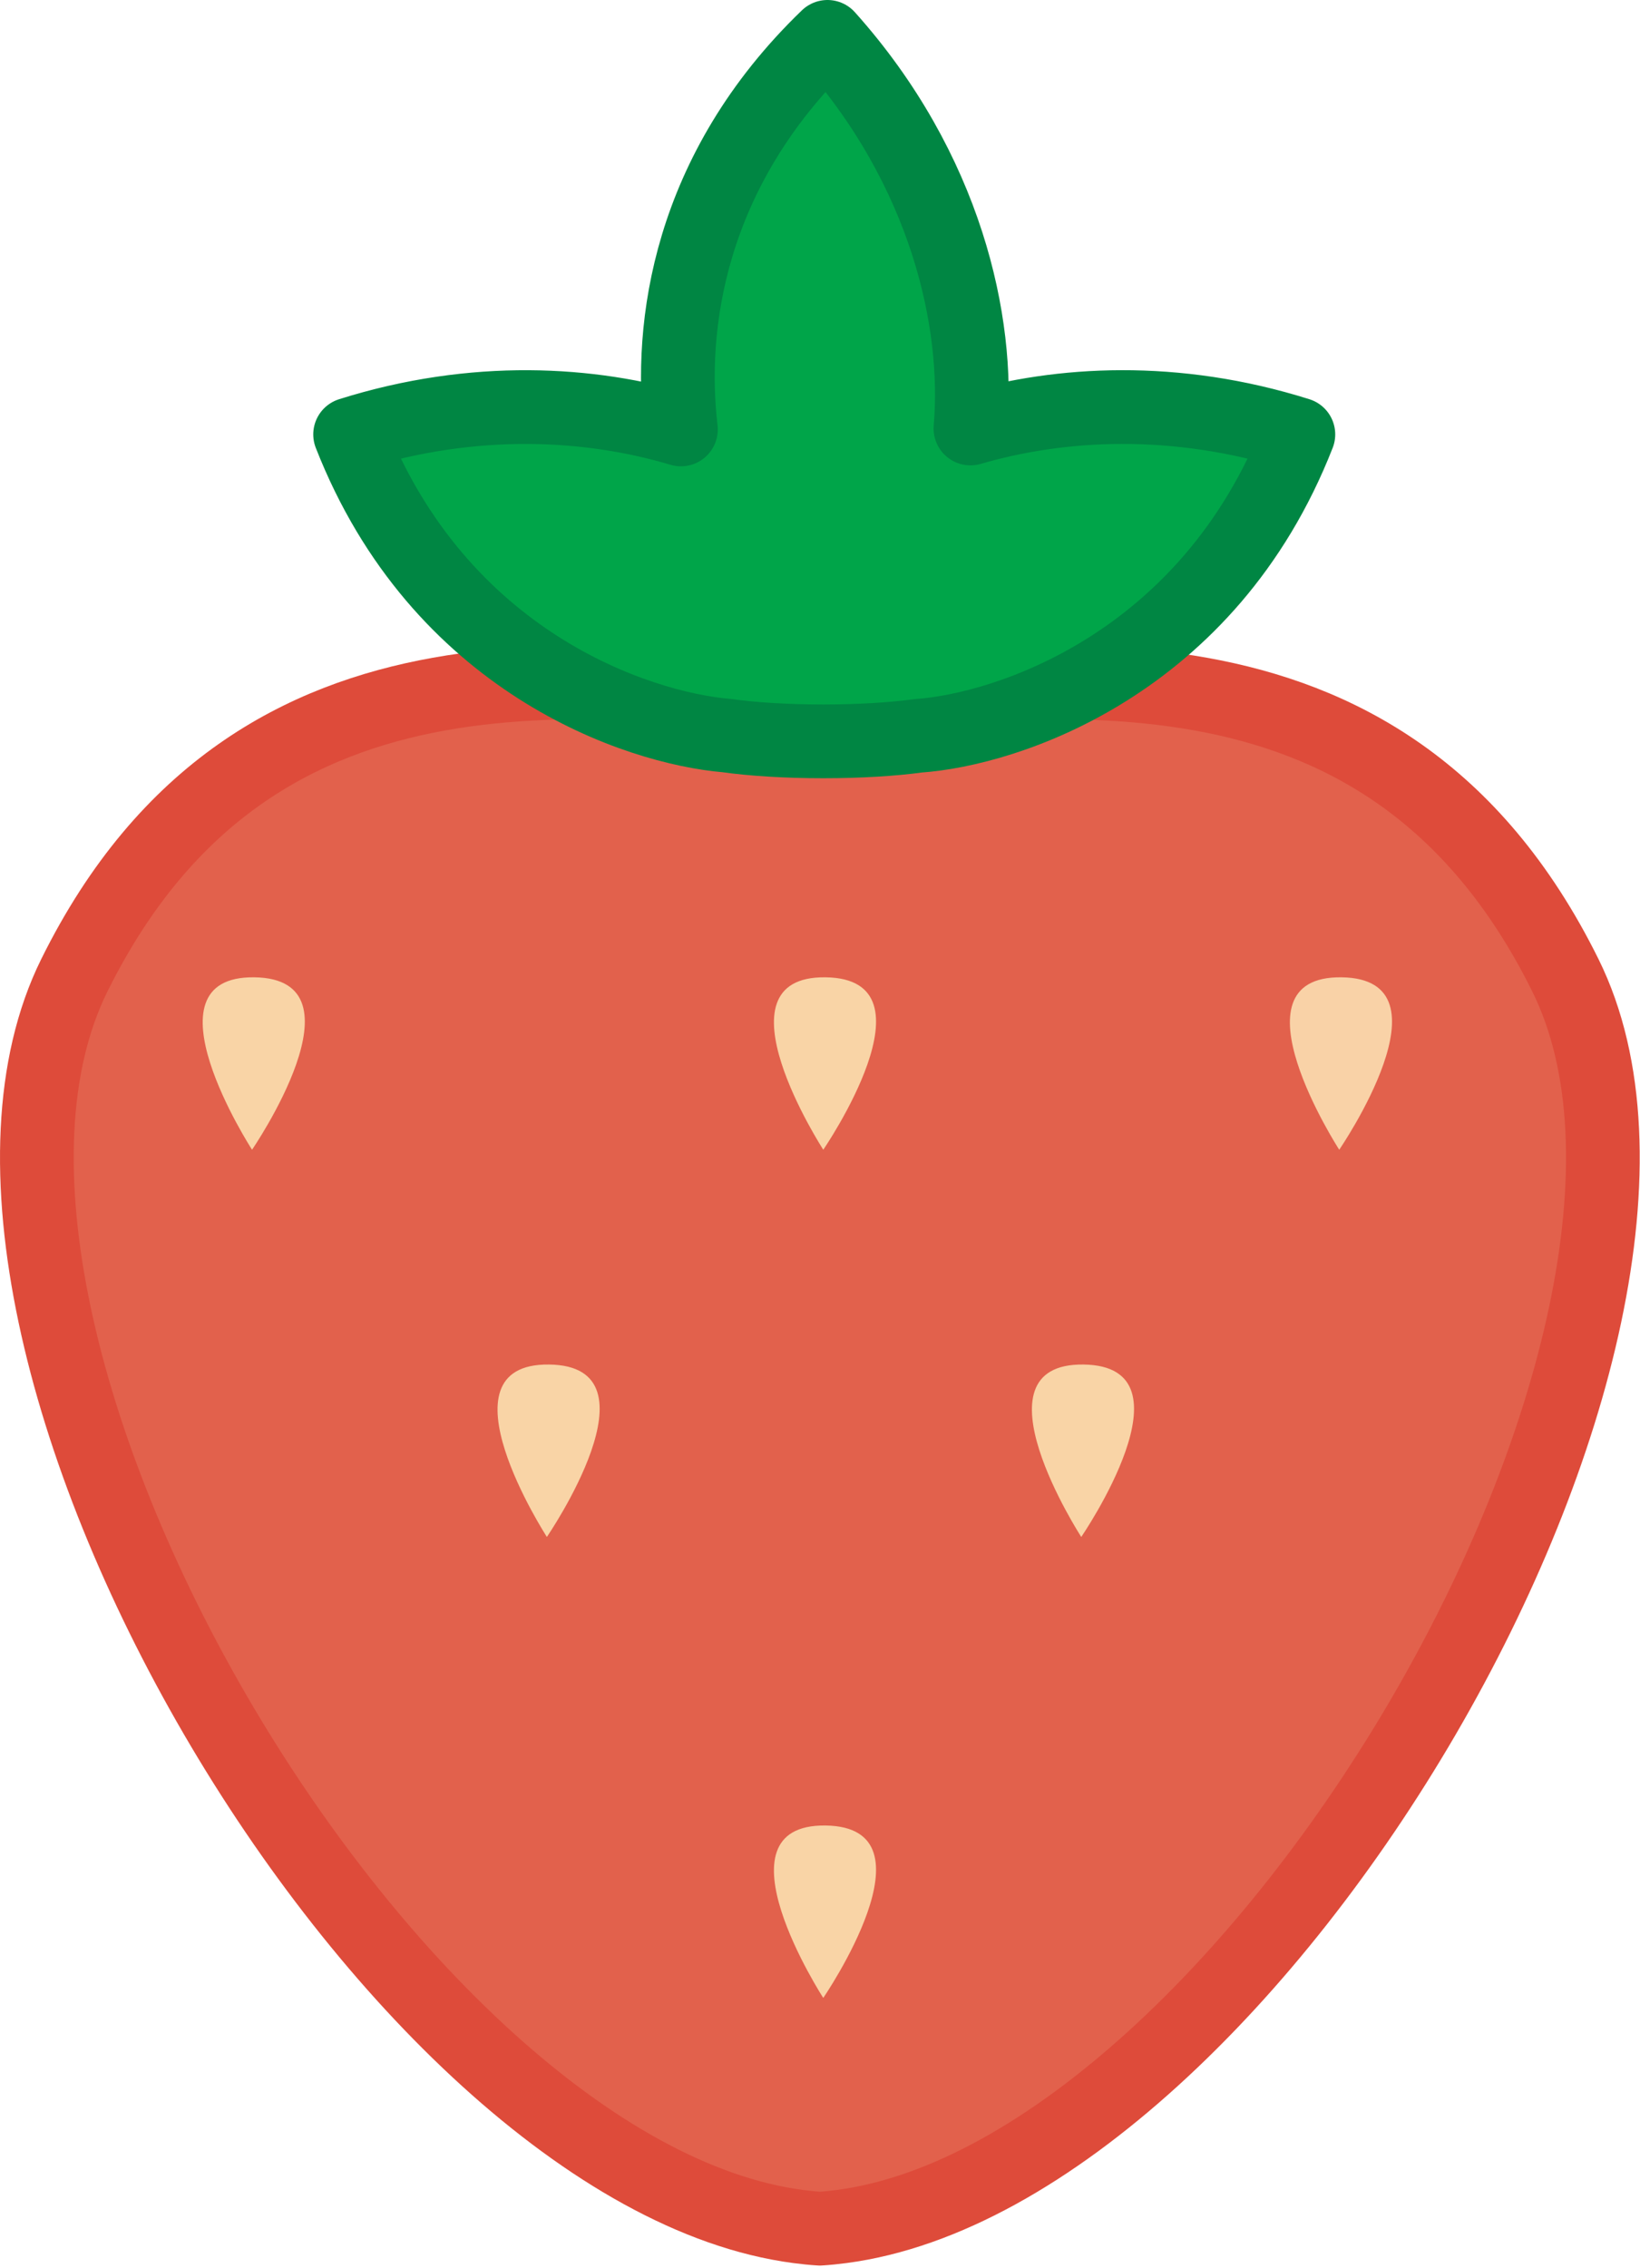 <?xml version="1.0" encoding="UTF-8"?>
<svg width="89px" height="123px" viewBox="0 0 89 123" version="1.1" xmlns="http://www.w3.org/2000/svg" xmlns:xlink="http://www.w3.org/1999/xlink">
    <!-- Generator: Sketch 52.2 (67145) - http://www.bohemiancoding.com/sketch -->
    <title>f3</title>
    <desc>Created with Sketch.</desc>
    <g id="Page-2" stroke="none" stroke-width="1" fill="none" fill-rule="evenodd">
        <g id="f3" transform="translate(2, 2)">
            <path d="M82.954,50.898 C72.991,30.772 53.581,35.473 42.493,35.484 C31.405,35.473 11.994,30.772 2.032,50.898 C-7.617,70.39 19.035,115.81 41.305,118.747 C41.702,118.8 42.099,118.84 42.493,118.865 C42.887,118.84 43.283,118.8 43.681,118.747 C65.951,115.81 92.603,70.39 82.954,50.898" id="Fill-85" fill="#E2614C"></path>
            <path d="M82.954,50.898 C72.991,30.772 53.581,35.473 42.493,35.484 C31.405,35.473 11.994,30.772 2.032,50.898 C-7.617,70.39 19.035,115.81 41.305,118.747 C41.702,118.8 42.099,118.84 42.493,118.865 C42.887,118.84 43.283,118.8 43.681,118.747 C65.951,115.81 92.603,70.39 82.954,50.898 Z" id="Stroke-86" stroke="#DE4B3A" stroke-width="4" stroke-linecap="round" stroke-linejoin="round"></path>
            <path d="M68.46,21.559 C61.773,19.452 55.522,19.819 50.664,21.238 C51.16,15.51 49.367,7.21 42.906,-5.68434189e-14 C35.341,7.281 34.29,15.722 34.953,21.289 C30.073,19.83 23.761,19.428 17,21.559 C21.84,33.913 32.579,37.48 37.443,37.893 C38.82,38.086 40.656,38.205 42.679,38.205 C44.659,38.205 46.458,38.091 47.824,37.905 C52.589,37.573 63.553,34.083 68.46,21.559" id="Fill-87" fill="#00A549"></path>
            <path d="M68.46,21.559 C61.773,19.452 55.522,19.819 50.664,21.238 C51.16,15.51 49.367,7.21 42.906,-5.68434189e-14 C35.341,7.281 34.29,15.722 34.953,21.289 C30.073,19.83 23.761,19.428 17,21.559 C21.84,33.913 32.579,37.48 37.443,37.893 C38.82,38.086 40.656,38.205 42.679,38.205 C44.659,38.205 46.458,38.091 47.824,37.905 C52.589,37.573 63.553,34.083 68.46,21.559 Z" id="Stroke-88" stroke="#008643" stroke-width="4" stroke-linecap="round" stroke-linejoin="round"></path>
            <path d="M42.678,60.352 C42.678,60.352 49.037,51.085 42.803,51.001 C36.57,50.917 42.678,60.352 42.678,60.352" id="Fill-89" fill="#F9D4A6"></path>
            <path d="M11.678,60.352 C11.678,60.352 18.037,51.085 11.804,51.001 C5.57,50.917 11.678,60.352 11.678,60.352" id="Fill-90" fill="#F9D4A6"></path>
            <path d="M70.678,60.352 C70.678,60.352 77.038,51.085 70.804,51.001 C64.57,50.917 70.678,60.352 70.678,60.352" id="Fill-91" fill="#F9D2A7"></path>
            <path d="M56.678,81.351 C56.678,81.351 63.037,72.084 56.804,72.001 C50.57,71.917 56.678,81.351 56.678,81.351" id="Fill-92" fill="#F9D4A6"></path>
            <path d="M27.678,81.351 C27.678,81.351 34.038,72.084 27.804,72.001 C21.57,71.917 27.678,81.351 27.678,81.351" id="Fill-93" fill="#F9D4A6"></path>
            <path d="M42.677,106.351 C42.677,106.351 49.037,97.085 42.803,97.001 C36.57,96.917 42.677,106.351 42.677,106.351" id="Fill-94" fill="#F9D4A6"></path>
        </g>
    </g>
</svg>